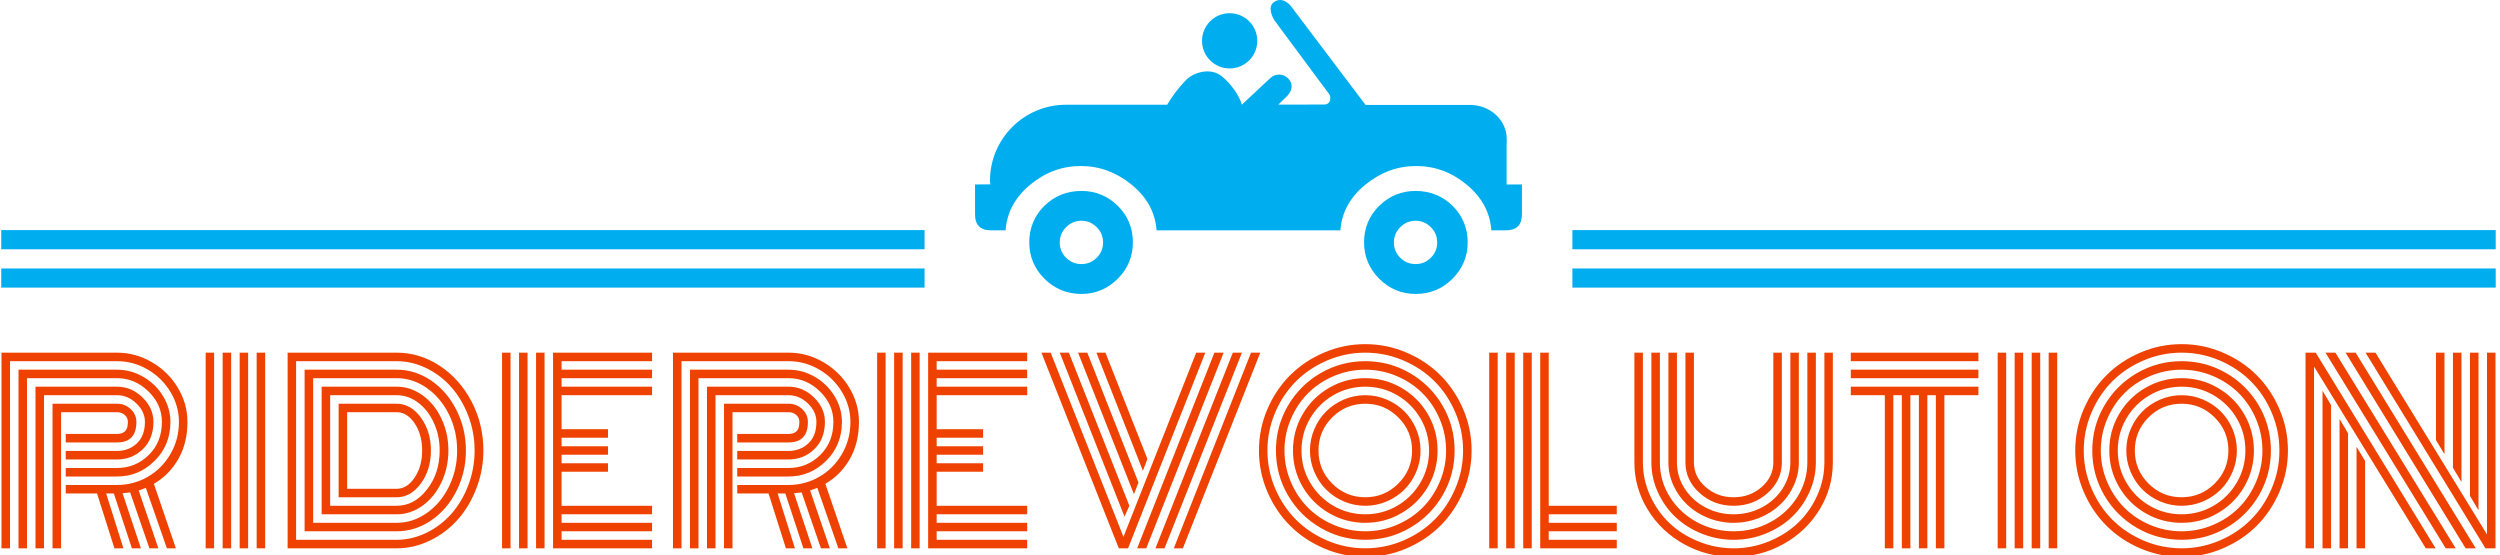 <svg xmlns="http://www.w3.org/2000/svg" version="1.1" xmlns:xlink="http://www.w3.org/1999/xlink" xmlns:svgjs="http://svgjs.dev/svgjs" width="1000" height="222" viewBox="0 0 1000 222"><g transform="matrix(1,0,0,1,-0.606,0.367)"><svg viewBox="0 0 396 88" data-background-color="#a437db" preserveAspectRatio="xMidYMid meet" height="222" width="1000" xmlns="http://www.w3.org/2000/svg" xmlns:xlink="http://www.w3.org/1999/xlink"><g id="tight-bounds" transform="matrix(1,0,0,1,0.24,-0.145)"><svg viewBox="0 0 395.52 88.291" height="88.291" width="395.52"><g><svg viewBox="0 0 395.52 88.291" height="88.291" width="395.52"><g transform="matrix(1,0,0,1,0,54.567)"><svg viewBox="0 0 395.52 33.723" height="33.723" width="395.52"><g id="textblocktransform"><svg viewBox="0 0 395.52 33.723" height="33.723" width="395.52" id="textblock"><g><svg viewBox="0 0 395.52 33.723" height="33.723" width="395.52"><g transform="matrix(1,0,0,1,0,0)"><svg width="395.52" viewBox="2.27 -42.19 515.37 43.95" height="33.723" data-palette-color="#ef4100"><path d="M15.55-18.36L15.55-20.12 26.15-20.12Q28.56-20.12 30.24-21.68 31.91-23.24 31.91-26.12L31.91-26.12Q31.91-28.25 30.15-29.94 28.39-31.64 26.15-31.64L26.15-31.64 11.06-31.64 11.06 0 9.3 0 9.3-33.4 26.15-33.4Q29.13-33.4 31.4-31.19 33.67-28.98 33.67-26.12L33.67-26.12Q33.67-22.61 31.47-20.48 29.27-18.36 26.15-18.36L26.15-18.36 15.55-18.36ZM15.55-14.84L15.55-16.6 26.15-16.6Q29.96-16.6 32.69-19.27 35.42-21.95 35.42-26.12L35.42-26.12Q35.42-29.71 32.63-32.43 29.83-35.16 26.15-35.16L26.15-35.16 7.54-35.16 7.54 0 5.79 0 5.79-36.91 26.15-36.91Q29.05-36.91 31.6-35.42 34.16-33.94 35.67-31.43 37.18-28.93 37.18-26.12L37.18-26.12Q37.18-21.31 33.92-18.08 30.66-14.84 26.15-14.84L26.15-14.84 15.55-14.84ZM15.55-11.33L15.55-13.09 26.15-13.09Q29.57-13.09 32.5-14.77 35.42-16.46 37.18-19.47 38.94-22.49 38.94-26.12L38.94-26.12Q38.94-29.42 37.19-32.31 35.45-35.21 32.5-36.94 29.54-38.67 26.15-38.67L26.15-38.67 4.03-38.67 4.03 0 2.27 0 2.27-40.43 26.15-40.43Q29.98-40.43 33.35-38.46 36.72-36.5 38.71-33.19 40.7-29.88 40.7-26.12L40.7-26.12Q40.7-21.78 38.83-18.48 36.96-15.19 33.76-13.33L33.76-13.33 38.31 0 36.45 0 32.1-12.5Q31.13-12.11 30.62-11.96L30.62-11.96 34.69 0 32.84 0 28.86-11.55Q28.64-11.5 27.29-11.38L27.29-11.38 31.08 0 29.22 0 25.49-11.33 23.9-11.33 27.47 0 25.61 0 22.02-11.33 15.55-11.33ZM14.58-28.13L14.58 0 12.82 0 12.82-29.88 26.15-29.88Q27.78-29.88 28.97-28.77 30.15-27.66 30.15-26.12L30.15-26.12Q30.15-21.88 26.15-21.88L26.15-21.88 15.55-21.88 15.55-23.63 26.15-23.63Q27.2-23.63 27.8-24.18 28.39-24.73 28.39-26.12L28.39-26.12Q28.39-26.98 27.75-27.55 27.1-28.13 26.15-28.13L26.15-28.13 14.58-28.13ZM55 0L55-40.43 56.76-40.43 56.76 0 55 0ZM51.49 0L51.49-40.43 53.24-40.43 53.24 0 51.49 0ZM47.97 0L47.97-40.43 49.73-40.43 49.73 0 47.97 0ZM44.46 0L44.46-40.43 46.21-40.43 46.21 0 44.46 0ZM83.93-10.55L71.94-10.55 71.94-29.88Q71.94-29.88 83.93-29.88L83.93-29.88Q86.84-29.88 88.92-27.04 91.01-24.19 91.01-20.21L91.01-20.21Q91.01-16.21 88.92-13.38 86.84-10.55 83.93-10.55L83.93-10.55ZM73.7-28.13L73.7-12.3 83.93-12.3Q86.1-12.3 87.65-14.62 89.2-16.94 89.2-20.21L89.2-20.21Q89.2-23.51 87.65-25.82 86.1-28.13 83.93-28.13L83.93-28.13 73.7-28.13ZM70.19-31.64L70.19-8.79 83.93-8.79Q87.57-8.79 90.19-12.15 92.82-15.5 92.82-20.21L92.82-20.21Q92.82-23.32 91.61-25.95 90.4-28.59 88.36-30.11 86.32-31.64 83.93-31.64L83.93-31.64 70.19-31.64ZM83.93-7.03L68.43-7.03 68.43-33.4 83.93-33.4Q86.79-33.4 89.25-31.64 91.72-29.88 93.17-26.84 94.62-23.8 94.62-20.21L94.62-20.21Q94.62-16.65 93.17-13.6 91.72-10.55 89.25-8.79 86.79-7.03 83.93-7.03L83.93-7.03ZM66.67-35.16L66.67-5.27 83.93-5.27Q87.28-5.27 90.14-7.28 93.01-9.28 94.72-12.72 96.43-16.16 96.43-20.21L96.43-20.21Q96.43-24.24 94.72-27.7 93.01-31.15 90.13-33.15 87.25-35.16 83.93-35.16L83.93-35.16 66.67-35.16ZM83.93-3.52L64.91-3.52 64.91-36.91 83.93-36.91Q87.74-36.91 91.04-34.68 94.33-32.45 96.28-28.59 98.24-24.73 98.24-20.21 98.24-15.7 96.28-11.84 94.33-7.98 91.04-5.75 87.74-3.52 83.93-3.52L83.93-3.52ZM63.15-38.67L63.15-1.76 83.93-1.76Q87.13-1.76 90.11-3.22 93.09-4.69 95.26-7.15 97.43-9.62 98.74-13.05 100.04-16.48 100.04-20.21 100.04-23.95 98.74-27.37 97.43-30.79 95.26-33.26 93.09-35.74 90.11-37.21 87.13-38.67 83.93-38.67L83.93-38.67 63.15-38.67ZM83.93 0L83.93 0 61.4 0 61.4-40.43 83.93-40.43Q88.69-40.43 92.82-37.72 96.94-35.01 99.4-30.35 101.85-25.68 101.85-20.21L101.85-20.21Q101.85-16.11 100.4-12.37 98.95-8.62 96.53-5.91 94.11-3.2 90.8-1.6 87.5 0 83.93 0ZM114.49-40.43L114.49 0 112.74 0 112.74-40.43 114.49-40.43ZM110.98-40.43L110.98 0 109.22 0 109.22-40.43 110.98-40.43ZM107.46-40.43L107.46 0 105.71 0 105.71-40.43 107.46-40.43ZM118.01-15.82L118.01-8.79 136.71-8.79 136.71-7.03 118.01-7.03 118.01-5.27 136.71-5.27 136.71-3.52 118.01-3.52 118.01-1.76 136.71-1.76 136.71 0 116.25 0 116.25-40.43 136.71-40.43 136.71-38.67 118.01-38.67 118.01-36.91 136.71-36.91 136.71-35.16 118.01-35.16 118.01-33.4 136.71-33.4 136.71-31.64 118.01-31.64 118.01-24.61 127.6-24.61 127.6-22.85 118.01-22.85 118.01-21.09 127.6-21.09 127.6-19.34 118.01-19.34 118.01-17.58 127.6-17.58 127.6-15.82 118.01-15.82ZM154.31-18.36L154.31-20.12 164.91-20.12Q167.32-20.12 169-21.68 170.67-23.24 170.67-26.12L170.67-26.12Q170.67-28.25 168.91-29.94 167.15-31.64 164.91-31.64L164.91-31.64 149.82-31.64 149.82 0 148.06 0 148.06-33.4 164.91-33.4Q167.89-33.4 170.16-31.19 172.43-28.98 172.43-26.12L172.43-26.12Q172.43-22.61 170.23-20.48 168.03-18.36 164.91-18.36L164.91-18.36 154.31-18.36ZM154.31-14.84L154.31-16.6 164.91-16.6Q168.72-16.6 171.45-19.27 174.18-21.95 174.18-26.12L174.18-26.12Q174.18-29.71 171.39-32.43 168.59-35.16 164.91-35.16L164.91-35.16 146.3-35.16 146.3 0 144.55 0 144.55-36.91 164.91-36.91Q167.81-36.91 170.36-35.42 172.91-33.94 174.43-31.43 175.94-28.93 175.94-26.12L175.94-26.12Q175.94-21.31 172.68-18.08 169.42-14.84 164.91-14.84L164.91-14.84 154.31-14.84ZM154.31-11.33L154.31-13.09 164.91-13.09Q168.32-13.09 171.25-14.77 174.18-16.46 175.94-19.47 177.7-22.49 177.7-26.12L177.7-26.12Q177.7-29.42 175.95-32.31 174.21-35.21 171.25-36.94 168.3-38.67 164.91-38.67L164.91-38.67 142.79-38.67 142.79 0 141.03 0 141.03-40.43 164.91-40.43Q168.74-40.43 172.11-38.46 175.48-36.5 177.47-33.19 179.46-29.88 179.46-26.12L179.46-26.12Q179.46-21.78 177.59-18.48 175.72-15.19 172.52-13.33L172.52-13.33 177.07 0 175.21 0 170.86-12.5Q169.89-12.11 169.37-11.96L169.37-11.96 173.45 0 171.6 0 167.62-11.55Q167.4-11.5 166.05-11.38L166.05-11.38 169.84 0 167.98 0 164.25-11.33 162.66-11.33 166.23 0 164.37 0 160.78-11.33 154.31-11.33ZM153.33-28.13L153.33 0 151.58 0 151.58-29.88 164.91-29.88Q166.54-29.88 167.73-28.77 168.91-27.66 168.91-26.12L168.91-26.12Q168.91-21.88 164.91-21.88L164.91-21.88 154.31-21.88 154.31-23.63 164.91-23.63Q165.96-23.63 166.55-24.18 167.15-24.73 167.15-26.12L167.15-26.12Q167.15-26.98 166.51-27.55 165.86-28.13 164.91-28.13L164.91-28.13 153.33-28.13ZM192-40.43L192 0 190.25 0 190.25-40.43 192-40.43ZM188.49-40.43L188.49 0 186.73 0 186.73-40.43 188.49-40.43ZM184.97-40.43L184.97 0 183.22 0 183.22-40.43 184.97-40.43ZM195.52-15.82L195.52-8.79 214.22-8.79 214.22-7.03 195.52-7.03 195.52-5.27 214.22-5.27 214.22-3.52 195.52-3.52 195.52-1.76 214.22-1.76 214.22 0 193.76 0 193.76-40.43 214.22-40.43 214.22-38.67 195.52-38.67 195.52-36.91 214.22-36.91 214.22-35.16 195.52-35.16 195.52-33.4 214.22-33.4 214.22-31.64 195.52-31.64 195.52-24.61 205.11-24.61 205.11-22.85 195.52-22.85 195.52-21.09 205.11-21.09 205.11-19.34 195.52-19.34 195.52-17.58 205.11-17.58 205.11-15.82 195.52-15.82ZM233.16 0L217.17-40.43 219.08-40.43 234.12-2.37 249.15-40.43 251.03-40.43 235.07 0 233.16 0ZM222.84-40.43L235.34-8.79 234.34-6.54 220.96-40.43 222.84-40.43ZM226.65-40.43L237.22-13.6 236.29-11.18 224.74-40.43 226.65-40.43ZM230.4-40.43L239.07-18.48 238.14-16.02 228.53-40.43 230.4-40.43ZM244.52 0L260.48-40.43 262.39-40.43 246.4 0 244.52 0ZM240.73 0L256.72-40.43 258.6-40.43 242.61 0 240.73 0ZM236.95 0L252.91-40.43 254.82-40.43 238.83 0 236.95 0ZM277.25-27.05Q274.42-24.22 274.42-20.21 274.42-16.21 277.25-13.38 280.09-10.55 284.09-10.55 288.09-10.55 290.92-13.38 293.76-16.21 293.76-20.21 293.76-24.22 290.92-27.05 288.09-29.88 284.09-29.88 280.09-29.88 277.25-27.05ZM273.57-15.78Q272.66-17.9 272.66-20.21 272.66-22.53 273.57-24.65 274.47-26.76 276.01-28.3 277.55-29.83 279.66-30.74 281.77-31.64 284.09-31.64 286.41-31.64 288.52-30.74 290.63-29.83 292.17-28.3 293.71-26.76 294.61-24.65 295.51-22.53 295.51-20.21 295.51-17.9 294.61-15.78 293.71-13.67 292.17-12.13 290.63-10.6 288.52-9.69 286.41-8.79 284.09-8.79 281.77-8.79 279.66-9.69 277.55-10.6 276.01-12.13 274.47-13.67 273.57-15.78ZM272.68-26.83Q270.91-23.8 270.91-20.21 270.91-16.63 272.68-13.6 274.45-10.57 277.47-8.8 280.5-7.03 284.09-7.03 287.68-7.03 290.71-8.8 293.73-10.57 295.5-13.6 297.27-16.63 297.27-20.21 297.27-23.8 295.5-26.83 293.73-29.86 290.71-31.63 287.68-33.4 284.09-33.4 280.5-33.4 277.47-31.63 274.45-29.86 272.68-26.83ZM271.15-12.72Q269.15-16.16 269.15-20.21 269.15-24.27 271.15-27.71 273.15-31.15 276.59-33.15 280.04-35.16 284.09-35.16 288.14-35.16 291.58-33.15 295.03-31.15 297.03-27.71 299.03-24.27 299.03-20.21 299.03-16.16 297.03-12.72 295.03-9.28 291.58-7.28 288.14-5.27 284.09-5.27 280.04-5.27 276.59-7.28 273.15-9.28 271.15-12.72ZM268.71-26.71Q267.39-23.61 267.39-20.21 267.39-16.82 268.71-13.72 270.03-10.62 272.26-8.39 274.49-6.15 277.59-4.83 280.7-3.52 284.09-3.52 287.48-3.52 290.58-4.83 293.68-6.15 295.92-8.39 298.15-10.62 299.47-13.72 300.79-16.82 300.79-20.21 300.79-23.61 299.47-26.71 298.15-29.81 295.92-32.04 293.68-34.28 290.58-35.6 287.48-36.91 284.09-36.91 280.7-36.91 277.59-35.6 274.49-34.28 272.26-32.04 270.03-29.81 268.71-26.71ZM268.11-10.96Q265.63-15.21 265.63-20.21 265.63-25.22 268.11-29.47 270.59-33.72 274.84-36.19 279.08-38.67 284.09-38.67 289.09-38.67 293.34-36.19 297.59-33.72 300.07-29.47 302.55-25.22 302.55-20.21 302.55-15.21 300.07-10.96 297.59-6.71 293.34-4.24 289.09-1.76 284.09-1.76 279.08-1.76 274.84-4.24 270.59-6.71 268.11-10.96ZM265.47-28.06Q263.87-24.32 263.87-20.21 263.87-16.11 265.47-12.37 267.07-8.62 269.78-5.91 272.49-3.2 276.24-1.6 279.99 0 284.09 0 288.19 0 291.94-1.6 295.69-3.2 298.4-5.91 301.11-8.62 302.7-12.37 304.3-16.11 304.3-20.21 304.3-24.32 302.7-28.06 301.11-31.81 298.4-34.52 295.69-37.23 291.94-38.83 288.19-40.43 284.09-40.43 279.99-40.43 276.24-38.83 272.49-37.23 269.78-34.52 267.07-31.81 265.47-28.06ZM263.86-11.68Q262.12-15.75 262.12-20.21 262.12-24.68 263.86-28.75 265.61-32.81 268.55-35.75 271.49-38.7 275.56-40.44 279.62-42.19 284.09-42.19 288.56-42.19 292.62-40.44 296.69-38.7 299.63-35.75 302.57-32.81 304.32-28.75 306.06-24.68 306.06-20.21 306.06-15.75 304.32-11.68 302.57-7.62 299.63-4.68 296.69-1.73 292.62 0.01 288.56 1.76 284.09 1.76 279.62 1.76 275.56 0.01 271.49-1.73 268.55-4.68 265.61-7.62 263.86-11.68ZM309.7 0L309.7-40.43 311.45-40.43 311.45 0 309.7 0ZM320.24 0L320.24-40.43 322-40.43 322-8.79 336.06-8.79 336.06-7.03 322-7.03 322-5.27 336.06-5.27 336.06-3.52 322-3.52 322-1.76 336.06-1.76 336.06 0 320.24 0ZM316.73 0L316.73-40.43 318.49-40.43 318.49 0 316.73 0ZM313.21 0L313.21-40.43 314.97-40.43 314.97 0 313.21 0ZM368.41-17.77L368.41-17.77 368.41-40.43 370.17-40.43 370.17-17.77Q370.17-14.06 367.24-11.43 364.31-8.79 360.21-8.79 356.11-8.79 353.18-11.43 350.25-14.06 350.25-17.77L350.25-17.77 350.25-40.43 352-40.43 352-17.77Q352-14.79 354.41-12.67 356.81-10.55 360.21-10.55 363.6-10.55 366.01-12.67 368.41-14.79 368.41-17.77ZM371.93-17.77L371.93-17.77 371.93-40.43 373.68-40.43 373.68-17.77Q373.68-15.23 372.61-12.93 371.54-10.62 369.73-8.94 367.92-7.25 365.43-6.26 362.94-5.27 360.21-5.27 357.47-5.27 354.98-6.26 352.49-7.25 350.69-8.94 348.88-10.62 347.8-12.93 346.73-15.23 346.73-17.77L346.73-17.77 346.73-40.43 348.49-40.43 348.49-17.77Q348.49-14.87 350.06-12.39 351.64-9.91 354.34-8.47 357.03-7.03 360.21-7.03 363.38-7.03 366.08-8.47 368.78-9.91 370.35-12.39 371.93-14.87 371.93-17.77ZM375.44-17.77L375.44-17.77 375.44-40.43 377.2-40.43 377.2-17.77Q377.2-14.53 375.84-11.56 374.49-8.59 372.22-6.45 369.95-4.3 366.8-3.03 363.65-1.76 360.21-1.76 356.76-1.76 353.62-3.03 350.47-4.3 348.2-6.45 345.92-8.59 344.57-11.56 343.21-14.53 343.21-17.77L343.21-17.77 343.21-40.43 344.97-40.43 344.97-17.77Q344.97-13.92 347.02-10.63 349.07-7.35 352.58-5.43 356.08-3.52 360.21-3.52 364.33-3.52 367.84-5.43 371.34-7.35 373.39-10.63 375.44-13.92 375.44-17.77ZM378.96-17.77L378.96-17.77 378.96-40.43 380.71-40.43 380.71-17.77Q380.71-12.5 377.96-8 375.2-3.49 370.47-0.87 365.75 1.76 360.21 1.76 354.67 1.76 349.94-0.87 345.22-3.49 342.46-8 339.7-12.5 339.7-17.77L339.7-17.77 339.7-40.43 341.46-40.43 341.46-17.77Q341.46-14.18 342.95-10.89 344.44-7.59 346.95-5.21 349.46-2.83 352.94-1.42 356.42 0 360.21 0 363.99 0 367.47-1.42 370.95-2.83 373.46-5.21 375.98-7.59 377.47-10.89 378.96-14.18 378.96-17.77ZM410.79-38.67L384.42-38.67 384.42-40.43 410.79-40.43 410.79-38.67ZM410.79-35.16L384.42-35.16 384.42-36.91 410.79-36.91 410.79-35.16ZM391.45-31.64L384.42-31.64 384.42-33.4 410.79-33.4 410.79-31.64 403.76-31.64 403.76 0 402 0 402-31.64 400.24-31.64 400.24 0 398.49 0 398.49-31.64 396.73-31.64 396.73 0 394.97 0 394.97-31.64 393.21-31.64 393.21 0 391.45 0 391.45-31.64ZM425.31 0L425.31-40.43 427.07-40.43 427.07 0 425.31 0ZM421.8 0L421.8-40.43 423.56-40.43 423.56 0 421.8 0ZM418.28 0L418.28-40.43 420.04-40.43 420.04 0 418.28 0ZM414.77 0L414.77-40.43 416.53-40.43 416.53 0 414.77 0ZM445.94-27.05Q443.11-24.22 443.11-20.21 443.11-16.21 445.94-13.38 448.77-10.55 452.78-10.55 456.78-10.55 459.61-13.38 462.45-16.21 462.45-20.21 462.45-24.22 459.61-27.05 456.78-29.88 452.78-29.88 448.77-29.88 445.94-27.05ZM442.26-15.78Q441.35-17.9 441.35-20.21 441.35-22.53 442.26-24.65 443.16-26.76 444.7-28.3 446.23-29.83 448.35-30.74 450.46-31.64 452.78-31.64 455.1-31.64 457.21-30.74 459.32-29.83 460.86-28.3 462.4-26.76 463.3-24.65 464.2-22.53 464.2-20.21 464.2-17.9 463.3-15.78 462.4-13.67 460.86-12.13 459.32-10.6 457.21-9.69 455.1-8.79 452.78-8.79 450.46-8.79 448.35-9.69 446.23-10.6 444.7-12.13 443.16-13.67 442.26-15.78ZM441.36-26.83Q439.59-23.8 439.59-20.21 439.59-16.63 441.36-13.6 443.13-10.57 446.16-8.8 449.19-7.03 452.78-7.03 456.37-7.03 459.39-8.8 462.42-10.57 464.19-13.6 465.96-16.63 465.96-20.21 465.96-23.8 464.19-26.83 462.42-29.86 459.39-31.63 456.37-33.4 452.78-33.4 449.19-33.4 446.16-31.63 443.13-29.86 441.36-26.83ZM439.84-12.72Q437.84-16.16 437.84-20.21 437.84-24.27 439.84-27.71 441.84-31.15 445.28-33.15 448.72-35.16 452.78-35.16 456.83-35.16 460.27-33.15 463.72-31.15 465.72-27.71 467.72-24.27 467.72-20.21 467.72-16.16 465.72-12.72 463.72-9.28 460.27-7.28 456.83-5.27 452.78-5.27 448.72-5.27 445.28-7.28 441.84-9.28 439.84-12.72ZM437.4-26.71Q436.08-23.61 436.08-20.21 436.08-16.82 437.4-13.72 438.72-10.62 440.95-8.39 443.18-6.15 446.28-4.83 449.38-3.52 452.78-3.52 456.17-3.52 459.27-4.83 462.37-6.15 464.61-8.39 466.84-10.62 468.16-13.72 469.48-16.82 469.48-20.21 469.48-23.61 468.16-26.71 466.84-29.81 464.61-32.04 462.37-34.28 459.27-35.6 456.17-36.91 452.78-36.91 449.38-36.91 446.28-35.6 443.18-34.28 440.95-32.04 438.72-29.81 437.4-26.71ZM436.8-10.96Q434.32-15.21 434.32-20.21 434.32-25.22 436.8-29.47 439.28-33.72 443.52-36.19 447.77-38.67 452.78-38.67 457.78-38.67 462.03-36.19 466.28-33.72 468.76-29.47 471.23-25.22 471.23-20.21 471.23-15.21 468.76-10.96 466.28-6.71 462.03-4.24 457.78-1.76 452.78-1.76 447.77-1.76 443.52-4.24 439.28-6.71 436.8-10.96ZM434.16-28.06Q432.56-24.32 432.56-20.21 432.56-16.11 434.16-12.37 435.76-8.62 438.47-5.91 441.18-3.2 444.93-1.6 448.68 0 452.78 0 456.88 0 460.63-1.6 464.37-3.2 467.08-5.91 469.79-8.62 471.39-12.37 472.99-16.11 472.99-20.21 472.99-24.32 471.39-28.06 469.79-31.81 467.08-34.52 464.37-37.23 460.63-38.83 456.88-40.43 452.78-40.43 448.68-40.43 444.93-38.83 441.18-37.23 438.47-34.52 435.76-31.81 434.16-28.06ZM432.55-11.68Q430.8-15.75 430.8-20.21 430.8-24.68 432.55-28.75 434.3-32.81 437.24-35.75 440.18-38.7 444.24-40.44 448.31-42.19 452.78-42.19 457.25-42.19 461.31-40.44 465.38-38.7 468.32-35.75 471.26-32.81 473-28.75 474.75-24.68 474.75-20.21 474.75-15.75 473-11.68 471.26-7.62 468.32-4.68 465.38-1.73 461.31 0.01 457.25 1.76 452.78 1.76 448.31 1.76 444.24 0.01 440.18-1.73 437.24-4.68 434.3-7.62 432.55-11.68ZM507.1-40.43L507.1-19.46 505.34-22.36 505.34-40.43 507.1-40.43ZM510.61-40.43L510.61-13.7 508.85-16.65 508.85-40.43 510.61-40.43ZM514.13-40.43L514.13-7.86 512.37-10.84 512.37-40.43 514.13-40.43ZM488.93 0L488.93-20.97 490.69-18.07 490.69 0 488.93 0ZM485.42 0L485.42-26.73 487.17-23.78 487.17 0 485.42 0ZM481.9 0L481.9-32.57 483.66-29.59 483.66 0 481.9 0ZM507.36 0L482.51-40.43 484.56-40.43 509.42 0 507.36 0ZM511.47 0L486.66-40.43 488.74-40.43 513.57 0 511.47 0ZM515.57 0L490.79-40.43 492.84-40.43 515.89-2.86 515.89-40.43 517.64-40.43 517.64 0Q517.64 0 515.57 0L515.57 0ZM503.24 0L480.14-37.57 480.14 0 478.39 0 478.39-40.43Q478.39-40.43 480.49-40.43L480.49-40.43 505.27 0 503.24 0Z" opacity="1" transform="matrix(1,0,0,1,0,0)" fill="#ef4100" class="undefined-text-0" data-fill-palette-color="primary" id="text-0"></path></svg></g></svg></g></svg></g></svg></g><g transform="matrix(1,0,0,1,146.402,0)"><svg viewBox="0 0 102.715 46.606" height="46.606" width="102.715"><g><svg xmlns="http://www.w3.org/2000/svg" xmlns:xlink="http://www.w3.org/1999/xlink" version="1.1" x="8" y="0" viewBox="-346 278.696 99.643 53.554" enable-background="new -346 256 100 100" xml:space="preserve" height="46.606" width="86.715" class="icon-icon-0" data-fill-palette-color="accent" id="icon-0"><g fill="#00aeef" data-fill-palette-color="accent"><path d="M-272.348 316.183c1.828-1.791 4.051-2.701 6.609-2.701 2.631 0 4.896 0.91 6.735 2.701 1.834 1.809 2.766 4.054 2.766 6.677 0 2.561-0.93 4.788-2.766 6.619-1.833 1.84-4.099 2.771-6.735 2.771-2.559 0-4.788-0.932-6.617-2.77-1.832-1.831-2.765-4.058-2.765-6.621C-275.12 320.232-274.188 317.986-272.348 316.183zM-268.521 325.658c0.768 0.774 1.699 1.149 2.782 1.149 1.085 0 2.014-0.375 2.786-1.149 0.774-0.776 1.159-1.701 1.159-2.799 0-1.074-0.385-2.001-1.159-2.775-0.772-0.774-1.701-1.17-2.786-1.17-1.083 0-2.015 0.396-2.782 1.17-0.774 0.774-1.163 1.701-1.163 2.775C-269.684 323.957-269.295 324.882-268.521 325.658z" fill="#00aeef" data-fill-palette-color="accent"></path><path d="M-320.007 316.183c-1.827-1.791-4.052-2.701-6.61-2.701-2.63 0-4.896 0.91-6.736 2.701-1.831 1.809-2.766 4.054-2.766 6.677 0 2.561 0.932 4.788 2.766 6.619 1.834 1.84 4.099 2.771 6.736 2.771 2.559 0 4.787-0.932 6.618-2.77 1.834-1.831 2.762-4.058 2.762-6.621C-317.238 320.232-318.166 317.986-320.007 316.183zM-323.835 325.658c-0.77 0.774-1.697 1.149-2.783 1.149-1.085 0-2.013-0.375-2.786-1.149-0.776-0.776-1.159-1.701-1.159-2.799 0-1.074 0.383-2.001 1.159-2.775 0.772-0.774 1.701-1.17 2.786-1.17 1.085 0 2.013 0.396 2.783 1.17 0.774 0.774 1.161 1.701 1.161 2.775C-322.674 323.957-323.061 324.882-323.835 325.658z" fill="#00aeef" data-fill-palette-color="accent"></path><g fill="#00aeef" data-fill-palette-color="accent"><path d="M-299.606 291.167c2.771 0 5.03-2.254 5.03-5.027 0-2.786-2.253-5.042-5.03-5.042-2.784 0-5.036 2.253-5.036 5.042C-304.642 288.913-302.391 291.167-299.606 291.167z" fill="#00aeef" data-fill-palette-color="accent"></path><path d="M-249.144 312.303v-4.375c0 0 0-1.952 0-2.938h0.017v-0.991c0-3.422-3.012-6.191-6.731-6.191h-18.99c0 0-13.591-17.991-13.596-17.998 0 0-1.403-1.865-3.046-0.769-1.387 0.924-0.179 3.008 0.041 3.369l9.973 13.439c0.132 0.196 0.204 0.419 0.204 0.7 0 0.798-0.408 1.193-1.205 1.193l-8.263 0.011 1.66-1.625c0.942-1.007 1.036-2.226 0.134-3.145-0.894-0.918-2.373-0.931-3.29-0.035l-5.146 4.812c-0.551-1.871-2.046-3.817-3.573-5.106-2.227-1.87-5.447-0.632-6.645 0.664-1.407 1.441-2.522 3.003-3.403 4.46 0 0-18.074 0-18.431 0-7.645 0-13.843 6.198-13.843 13.844 0 0.226 0.07 0.658 0.07 0.658l-2.793 0.022v5.458c0 1.926 0.968 2.897 2.903 2.897h2.668c0.231-3.246 1.725-6.016 4.467-8.3 2.748-2.277 5.821-3.416 9.226-3.416s6.498 1.139 9.284 3.416c2.784 2.284 4.292 5.054 4.525 8.3h33.494c0.235-3.246 1.741-6.016 4.527-8.3 2.783-2.277 5.88-3.416 9.282-3.416 3.405 0 6.478 1.139 9.226 3.416 2.745 2.284 4.238 5.054 4.469 8.3h2.667c1.936 0 2.905-0.972 2.905-2.897v-5.458H-249.144z" fill="#00aeef" data-fill-palette-color="accent"></path></g></g></svg></g></svg></g><g><rect width="146.402" height="3.041" y="42.565" x="249.118" fill="#00aeef" data-fill-palette-color="accent"></rect><rect width="146.402" height="3.041" y="42.565" x="0" fill="#00aeef" data-fill-palette-color="accent"></rect><rect width="146.402" height="3.041" y="36.482" x="249.118" fill="#00aeef" data-fill-palette-color="accent"></rect><rect width="146.402" height="3.041" y="36.482" x="0" fill="#00aeef" data-fill-palette-color="accent"></rect></g></svg></g><defs></defs></svg><rect width="395.52" height="88.291" fill="none" stroke="none" visibility="hidden"></rect></g></svg></g></svg>